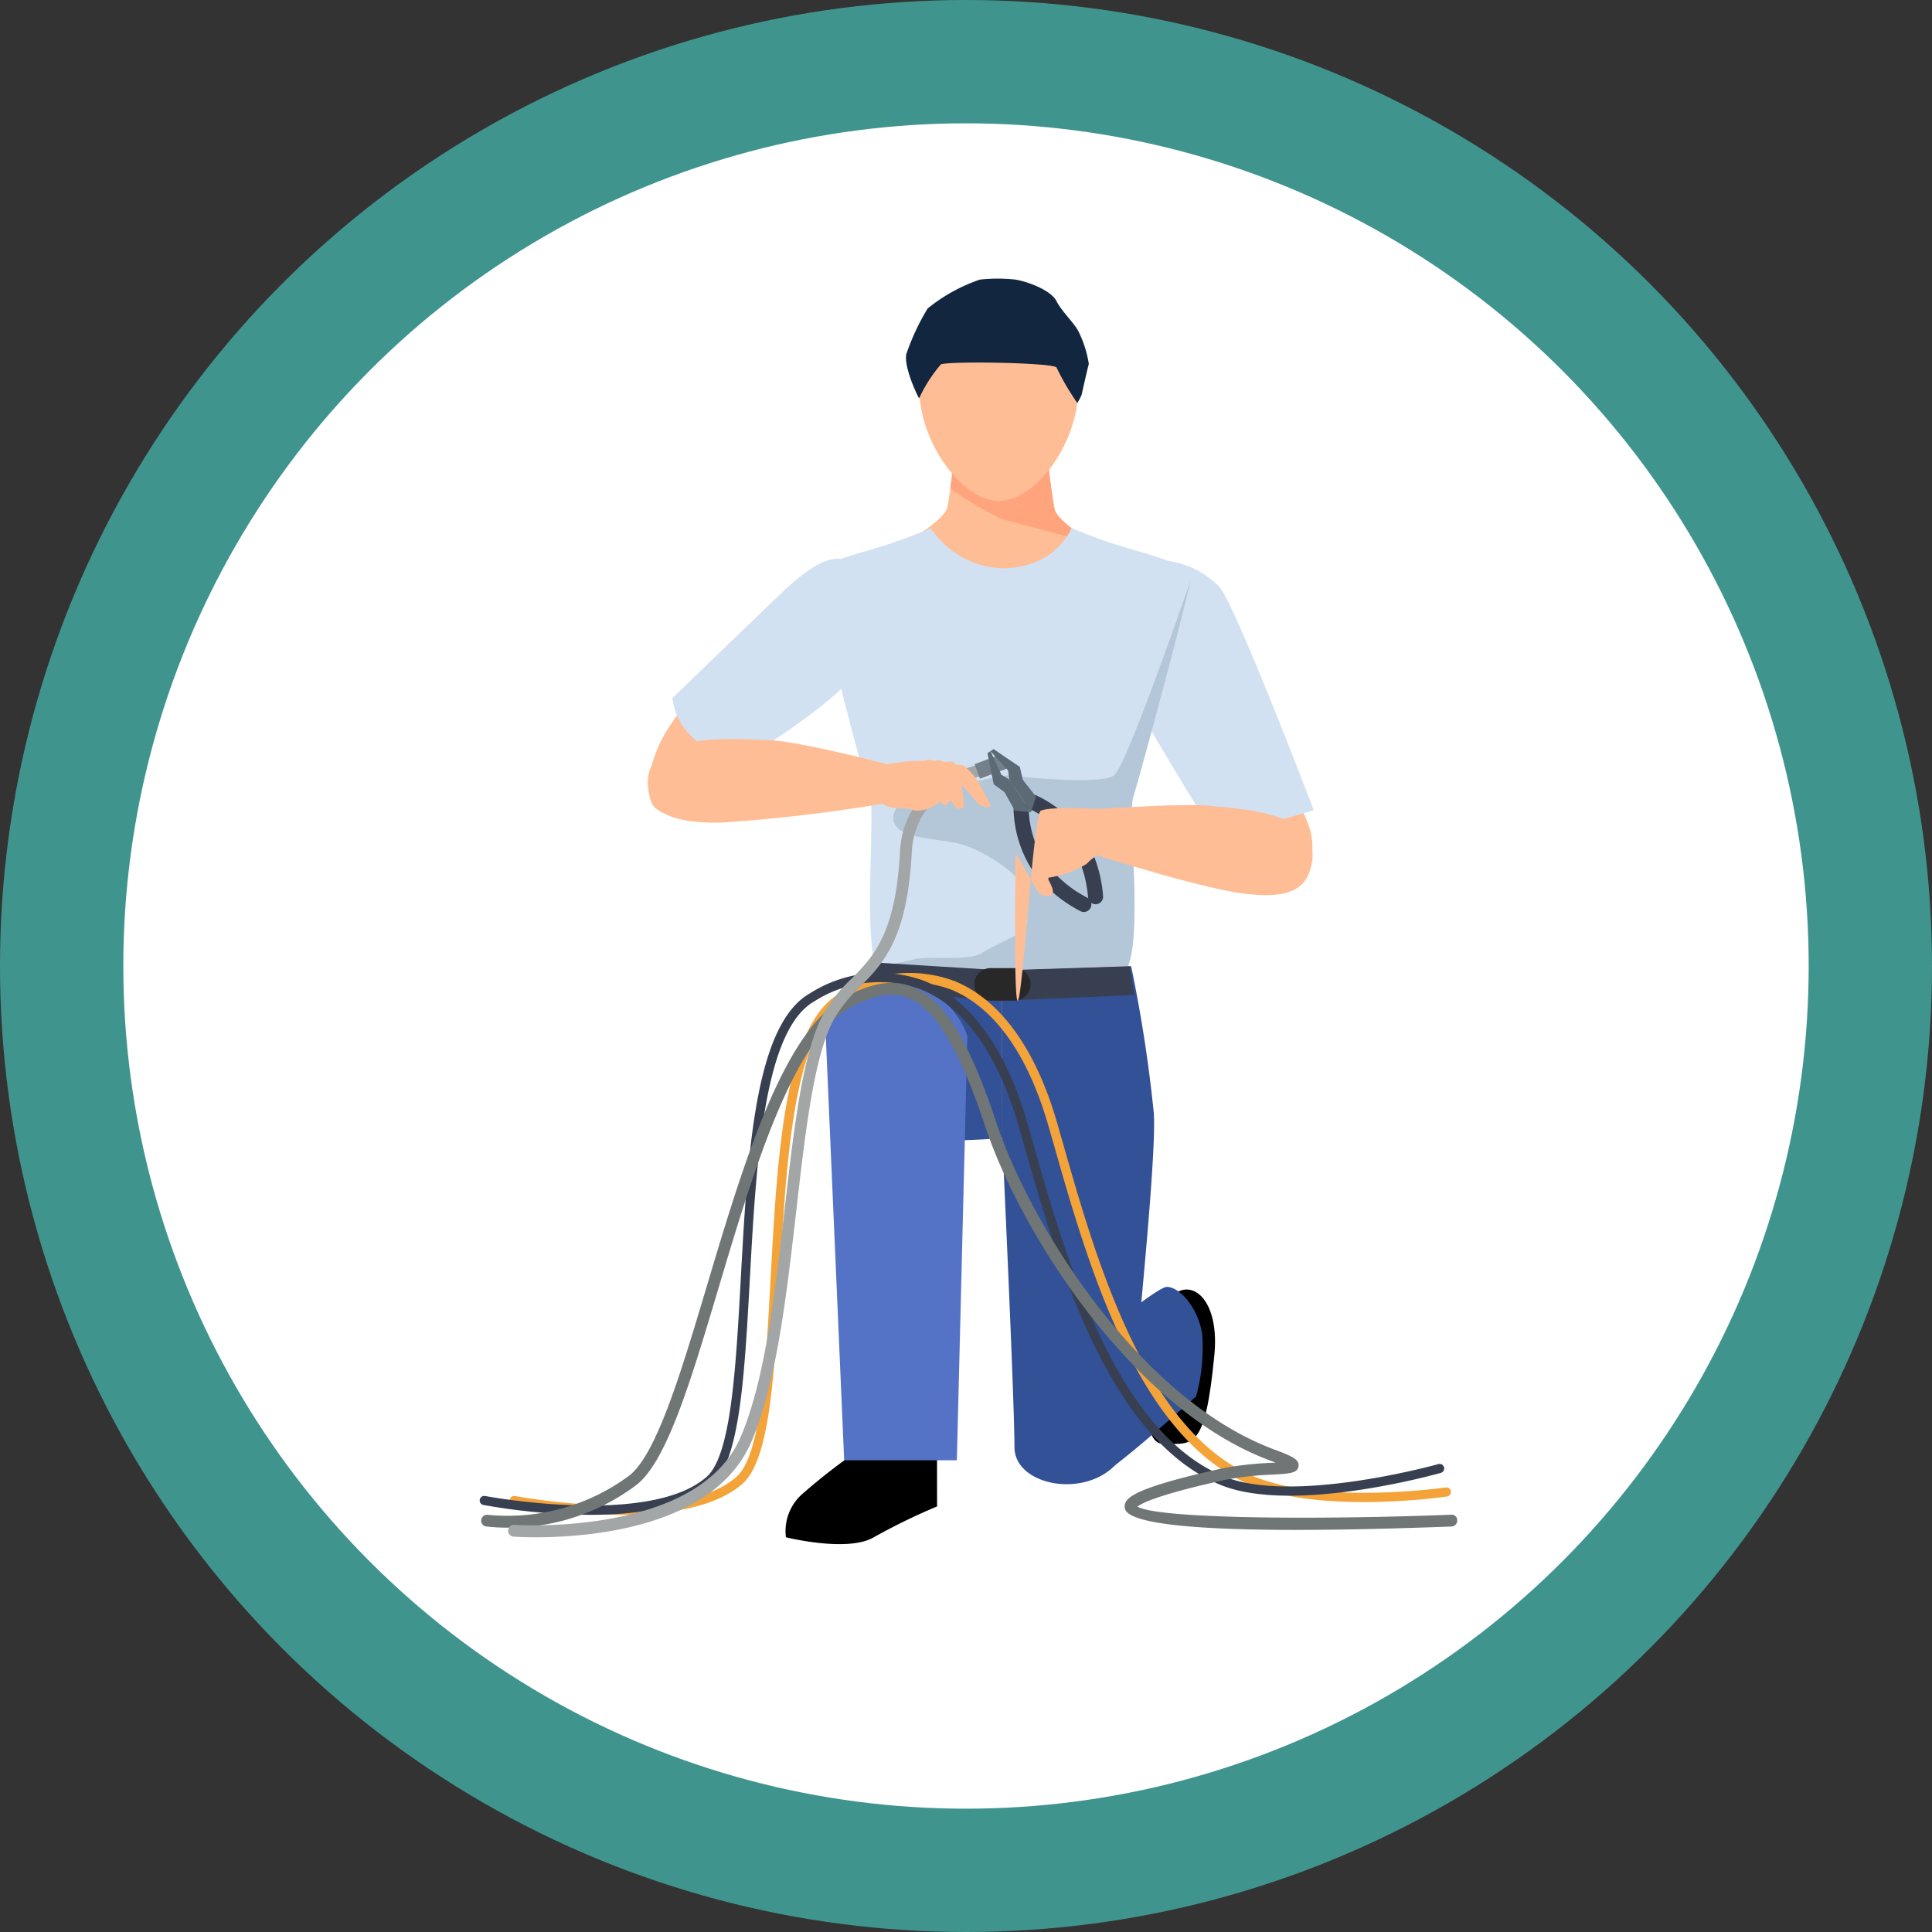 <svg xmlns="http://www.w3.org/2000/svg" xmlns:xlink="http://www.w3.org/1999/xlink" width="141" height="141" viewBox="0 0 141 141">
  <rect x="0" y="0" width="141" height="141" fill="#333333" stroke="none"/>
  <defs>
    <clipPath id="clip-path">
      <rect id="Rectángulo_365878" data-name="Rectángulo 365878" width="71.356" height="92.359" fill="none"/>
    </clipPath>
  </defs>
  <g id="Grupo_1042357" data-name="Grupo 1042357" transform="translate(-731 -10029.667)">
    <circle id="Elipse_8595" data-name="Elipse 8595" cx="70.5" cy="70.5" r="70.5" transform="translate(731 10029.667)" fill="#4adbd1" opacity="0.58"/>
    <circle id="Elipse_8596" data-name="Elipse 8596" cx="61.5" cy="61.5" r="61.5" transform="translate(740 10038.667)" fill="#fff"/>
    <g id="Grupo_1032512" data-name="Grupo 1032512" transform="translate(766 10050)">
      <g id="Grupo_1032511" data-name="Grupo 1032511" transform="translate(0 0)" clip-path="url(#clip-path)">
        <path id="Trazado_782070" data-name="Trazado 782070" d="M36.554,60.185c0,3.754-.138,6.478,1.229,6.482,2.2.007,3.048.473,3.723-6.482.368-3.776-1.4-5.476-2.832-4.518-1.137.758-2.12.764-2.12,4.518" transform="translate(12.12 18.373)"/>
        <path id="Trazado_782071" data-name="Trazado 782071" d="M29.6,64.777c.221-1.571,9.817-9.516,10.761-9.516s2.266,1.51,2.581,3.4a13.207,13.207,0,0,1-.441,4.594s-5.915,5.287-6.8,5.6-6.922,1.726-6.1-4.077" transform="translate(9.791 18.325)" fill="#325196"/>
        <path id="Trazado_782072" data-name="Trazado 782072" d="M22.738,32.077c-1.654-5.059-5.931-13.73-3.437-15.243,3.25-1.973,12.608-3.195,12.608-3.195V13.8s9.441.775,12.7,2.739c2.5,1.506-1.832,10.606-3.472,15.67-.394,1.214-.342,6.661-.184,11.488.039,1.192,1.015,6.667.852,8.931-.048.676-7.687,4.871-9.829,4.982V57.45c-2.143-.1-9.794-4.276-9.845-4.951-.168-2.265.791-7.743.827-8.934.144-4.828.178-10.273-.218-11.488" transform="translate(6.147 4.523)" fill="#ffbd95"/>
        <path id="Trazado_782073" data-name="Trazado 782073" d="M37.646,16.9c1.75-.776,4.048.625,5.44,3.907s1.981,5.674,2.322,6.537c.35.89,2.77,5.9,3.2,7.335s.121,3.579-1.278,4.172c-1.17.5-3.545-1.529-4.995-3.674S32.946,18.982,37.646,16.9" transform="translate(11.996 5.534)" fill="#ffbd95"/>
        <path id="Trazado_782074" data-name="Trazado 782074" d="M25.55,16.125c1.41,1.3,1.043,3.962-1.413,6.548s-4.412,4.08-5.067,4.737c-.676.678-4.3,4.892-5.448,5.862a2.864,2.864,0,0,1-3.866.218c-.921-.876-.483-3.586.905-5.773s11.1-15.071,14.887-11.592" transform="translate(3.074 5.15)" fill="#ffbd95"/>
        <path id="Trazado_782075" data-name="Trazado 782075" d="M23,15.409c-1.08-.318-2.667.754-4.229,2.222s-8.2,7.892-8.2,7.892a4.647,4.647,0,0,0,1.611,2.988,5.231,5.231,0,0,0,3.558,1.519s7.015-4.27,8.2-6.444c.354-.648,2.059-7.3-.939-8.179" transform="translate(3.505 5.091)" fill="#d2e1f1"/>
        <path id="Trazado_782076" data-name="Trazado 782076" d="M38.313,15.482a6.441,6.441,0,0,1,3.679,1.9c1.264,1.566,6.866,16.283,6.866,16.283s-6.6,1.927-6.92,2.027-5.591-8.946-5.591-8.946-.752-9.9,1.967-11.26" transform="translate(12.021 5.134)" fill="#d2e1f1"/>
        <path id="Trazado_782077" data-name="Trazado 782077" d="M26.341,13.947c.213-.964.742-5.731.742-5.731l3.16-.005v.161l3.16-.005s.542,4.766.758,5.73,2.819,2.414,2.819,2.414l-6.725.011v-.161l-6.725.011s2.6-1.459,2.811-2.424" transform="translate(7.803 2.722)" fill="#ffbd95"/>
        <path id="Trazado_782078" data-name="Trazado 782078" d="M25.8,12.6c.2-1.461.435-3.539.507-4.185l.2-.2,2.979-.005V8.37l3.16,0s.543,4.766.759,5.729,2.818,2.416,2.818,2.416H35.91c-3-.795-5.988-1.589-6.39-1.7A27.534,27.534,0,0,1,25.8,12.6Z" transform="translate(8.556 2.722)" fill="#ffa47c"/>
        <path id="Trazado_782079" data-name="Trazado 782079" d="M33.774,38.963c3.951-.019,5.493,2.736,5.4,11.188S37.825,67.77,37.279,69.088s-6.147,1.354-6.7.586-1.948-18.3-1.952-21.043.84-9.648,5.144-9.667" transform="translate(9.494 12.92)" fill="#ffbd95"/>
        <path id="Trazado_782080" data-name="Trazado 782080" d="M38.062,37.687a103.742,103.742,0,0,1,1.657,10.746c.225,3.787-1.649,20.343-1.607,22.165.146,6.413-8.56,5.835-8.565,2.189s-.912-22.854-.912-22.854l-.017-11.938Z" transform="translate(9.49 12.497)" fill="#325196"/>
        <path id="Trazado_782081" data-name="Trazado 782081" d="M18.5,16.925c.358-.74,2.7-1.288,4.8-1.94,1.85-.578,3.5-1.306,3.5-1.306a6.558,6.558,0,0,0,5.139,2.934c4.056,0,5.129-2.948,5.129-2.948s1.658.724,3.507,1.294c2.1.646,4.442,1.188,4.8,1.927s-3.376,15.171-3.8,16.4.674,9.8-.393,12.371l-9.2.3h-.02l-9.2-.273c-.846-2.939.005-11.3-.418-12.529S18.14,17.679,18.5,16.925" transform="translate(6.128 4.531)" fill="#d2e1f1"/>
        <path id="Trazado_782082" data-name="Trazado 782082" d="M22.439,37.544a101.3,101.3,0,0,0-2.687,10.265c-.6,3.653,11.854,2.459,11.854,2.459l-.045-12.234Z" transform="translate(6.543 12.45)" fill="#325196"/>
        <path id="Trazado_782083" data-name="Trazado 782083" d="M29.4,43.777c.884-.554,2.209-1.109,3.013-1.607s.021-2.212.031-3.1S30,36.534,28.34,35.928s-4.533-.38-5.2-1.539,1.1-2.268,1.875-2.269,5.747-1.446,6.521-1.337,6.635.708,7.574-.011S44.7,16.524,44.7,16.524c-1.043,4.543-3.92,15.03-4.188,15.81-.419,1.226.674,9.8-.393,12.371l-9.2.3h-.02l-9.2-.272a27.887,27.887,0,0,0,2.831-.537c.83-.252,3.982.134,4.864-.419" transform="translate(7.198 5.479)" fill="#b4c7d8"/>
        <path id="Trazado_782084" data-name="Trazado 782084" d="M9.232,28.656c.115,1.553,1.032,2.771,5.442,2.675a119.177,119.177,0,0,0,12.858-1.574l-.185-2.511s-7.04-1.887-9.436-1.94-8.979-.714-8.679,3.35" transform="translate(3.058 8.368)" fill="#ffbd95"/>
        <path id="Trazado_782085" data-name="Trazado 782085" d="M40.384,37.754l-9.345.3-9.275-.573-.457,2.085,9.747.7,9.671-.411Z" transform="translate(7.066 12.43)" fill="#373f51"/>
        <path id="Trazado_782086" data-name="Trazado 782086" d="M28.3,40.164h1.739a1.187,1.187,0,1,0,0-2.374H28.3a1.187,1.187,0,0,0,0,2.374" transform="translate(8.991 12.531)" fill="#282828"/>
        <path id="Trazado_782087" data-name="Trazado 782087" d="M50.093,33.276c-.348,1.517-1.376,2.606-5.384,1.972S32,31.73,32,31.73l.561-2.454S40.5,28.67,42.7,28.911s8.3.394,7.394,4.365" transform="translate(10.61 9.568)" fill="#ffbd95"/>
        <path id="Trazado_782088" data-name="Trazado 782088" d="M27.826,64.511,22.517,64A44.349,44.349,0,0,0,18,67.472a3.608,3.608,0,0,0-1.2,3.163s4.506,1.127,6.412,0a45.035,45.035,0,0,1,4.619-2.25Z" transform="translate(5.558 21.224)"/>
        <path id="Trazado_782089" data-name="Trazado 782089" d="M18.975,42.51l1.342,30.947h8.224L29.31,42.51a5.823,5.823,0,0,0-5.478-3.955c-3.653,0-4.856,3.955-4.856,3.955" transform="translate(6.292 12.785)" fill="#5573c6"/>
        <path id="Trazado_782090" data-name="Trazado 782090" d="M35.717,7.834c-.007,4.161-3.156,8.3-5.826,8.3-2.55,0-5.807-4.152-5.8-8.313S26.7.287,29.915.292s5.808,3.382,5.8,7.542" transform="translate(7.989 0.097)" fill="#ffbd95"/>
        <path id="Trazado_782091" data-name="Trazado 782091" d="M9.676,77.606a45.82,45.82,0,0,1-7.767-.722.334.334,0,0,1,.125-.655c.121.024,12.047,2.26,16.174-1.4,1.782-1.578,2.127-7.847,2.49-14.483.5-9.118,1.019-18.543,5.063-20.809a9.439,9.439,0,0,1,8.365-.886c3.325,1.362,5.907,4.922,7.465,10.295l.477,1.665c2.365,8.292,5.939,20.822,13.83,24.161,5.012,2.12,13.981.85,14.07.836a.329.329,0,0,1,.378.281.334.334,0,0,1-.281.378c-.374.055-9.244,1.31-14.427-.883C47.453,71.927,43.826,59.213,41.426,50.8l-.477-1.661c-1.5-5.172-3.947-8.582-7.076-9.866a8.8,8.8,0,0,0-7.789.852c-3.725,2.085-4.254,11.742-4.723,20.263-.389,7.074-.724,13.183-2.712,14.945-2.013,1.784-5.621,2.274-8.974,2.274" transform="translate(0.543 12.616)" fill="#f4a338"/>
        <path id="Trazado_782092" data-name="Trazado 782092" d="M8.039,77.606A45.826,45.826,0,0,1,.27,76.884.334.334,0,0,1,.4,76.229c.12.024,12.051,2.258,16.175-1.4,1.782-1.578,2.125-7.846,2.49-14.483.5-9.116,1.019-18.543,5.061-20.809a9.437,9.437,0,0,1,8.367-.886c3.325,1.362,5.907,4.923,7.465,10.295l.474,1.658C42.793,58.9,46.365,71.438,54.26,74.776c4.988,2.112,15.609-.844,15.717-.874a.332.332,0,0,1,.178.641c-.443.125-10.946,3.049-16.155.846-8.188-3.462-11.813-16.18-14.212-24.6l-.475-1.654c-1.5-5.171-3.947-8.582-7.076-9.866a8.807,8.807,0,0,0-7.79.852c-3.725,2.085-4.254,11.743-4.722,20.263C19.336,67.461,19,73.57,17.013,75.332,15,77.116,11.392,77.606,8.039,77.606" transform="translate(0 12.616)" fill="#373f51"/>
        <path id="Trazado_782093" data-name="Trazado 782093" d="M59.635,78.523c-6.847,0-12.42-.378-12.577-1.6-.087-.672.388-1.4,7.04-2.874a23.26,23.26,0,0,1,3.633-.419l.336-.02c-.113-.044-.24-.092-.385-.145-10-3.7-18.208-16.541-20.837-24.474-1.83-5.522-3.593-8.473-5.55-9.285-1.1-.458-2.354-.282-4.053.569-4.33,2.167-7.253,11.958-9.833,20.6-2.024,6.786-3.775,12.646-5.99,14.364A15.493,15.493,0,0,1,.454,78.273a.43.43,0,1,1,.127-.851,14.886,14.886,0,0,0,10.311-2.863c2-1.549,3.792-7.562,5.694-13.93,2.629-8.8,5.607-18.785,10.271-21.118,1.944-.973,3.412-1.157,4.767-.6,2.236.928,4.1,3.954,6.038,9.81,2.575,7.77,10.581,20.332,20.32,23.937,1.4.518,1.824.754,1.754,1.221-.075.5-.586.531-1.955.61a22.563,22.563,0,0,0-3.5.4c-4.815,1.068-6.006,1.694-6.3,1.931,1.416.867,12.564.991,22.894.594a.4.4,0,0,1,.446.413.43.43,0,0,1-.411.446c-3.71.141-7.671.246-11.279.246" transform="translate(0.029 12.8)" fill="#707575"/>
        <path id="Trazado_782094" data-name="Trazado 782094" d="M24.329,8.747c-.257-.453-1.123-2.38-.932-3.246a16.954,16.954,0,0,1,1.553-3.32A12.339,12.339,0,0,1,28.764.073a11.876,11.876,0,0,1,2.6,0c.943.153,2.6.8,2.979,1.553s1.312,1.625,1.617,2.229a8.257,8.257,0,0,1,.755,2.378c-.076.226-.494,2.113-.533,2.264a3.667,3.667,0,0,1-.31.579,18.567,18.567,0,0,1-1.506-2.57c-.036-.378-7.962-.5-8.453-.24a10.56,10.56,0,0,0-1.587,2.477" transform="translate(7.75 0)" fill="#12263f"/>
        <path id="Trazado_782095" data-name="Trazado 782095" d="M3.6,83.047c-.923,0-1.526-.04-1.638-.048a.43.43,0,0,1,.063-.858c.129.005,13.367.867,16.5-6.393,1.782-4.127,2.515-10.516,3.225-16.694.676-5.9,1.316-11.469,2.847-14.244a11.172,11.172,0,0,1,2.024-2.523c1.587-1.6,3.228-3.264,3.542-9.264.289-5.517,6.065-6.433,6.124-6.442a.43.43,0,0,1,.127.851c-.21.032-5.14.83-5.392,5.637-.332,6.328-2.089,8.1-3.79,9.823a10.312,10.312,0,0,0-1.883,2.333c-1.449,2.627-2.08,8.117-2.747,13.929-.715,6.241-1.455,12.693-3.289,16.935C16.6,82.377,7.4,83.047,3.6,83.047" transform="translate(0.519 8.813)" fill="#a3a6a6"/>
        <rect id="Rectángulo_365877" data-name="Rectángulo 365877" width="2.068" height="1.128" transform="translate(36.124 35.439) rotate(-20.582)" fill="#74808a"/>
        <path id="Trazado_782096" data-name="Trazado 782096" d="M35.039,36.282a.553.553,0,0,1-.551-.522,9.1,9.1,0,0,0-1.261-3.934A7.63,7.63,0,0,0,30.24,29.34a.554.554,0,0,1,.434-1.019,8.677,8.677,0,0,1,3.472,2.894A10.026,10.026,0,0,1,35.589,35.7a.55.55,0,0,1-.519.582h-.031" transform="translate(9.917 9.377)" fill="#373f51"/>
        <path id="Trazado_782097" data-name="Trazado 782097" d="M34.4,36.708a.542.542,0,0,1-.242-.056,10.077,10.077,0,0,1-3.571-3.071,8.665,8.665,0,0,1-1.32-4.324.553.553,0,0,1,1.105,0A7.661,7.661,0,0,0,31.5,32.97a9.027,9.027,0,0,0,3.136,2.689.553.553,0,0,1-.242,1.049" transform="translate(9.705 9.518)" fill="#373f51"/>
        <path id="Trazado_782098" data-name="Trazado 782098" d="M28.639,28.022l.929,1.663,1.182.108-1.462-2.2Z" transform="translate(9.497 9.149)" fill="#5b6a75"/>
        <path id="Trazado_782099" data-name="Trazado 782099" d="M29.134,28.928l-.843-.61-.455-2.27.222-.148.795,1.724.579.345.352.527Z" transform="translate(9.231 8.588)" fill="#5b6a75"/>
        <path id="Trazado_782100" data-name="Trazado 782100" d="M29.776,27.267l1.173,1.5L30.588,29.9l-1.462-2.2Z" transform="translate(9.659 9.042)" fill="#5b6a75"/>
        <path id="Trazado_782101" data-name="Trazado 782101" d="M30.377,28.1l-.234-1.013-1.916-1.3L28,25.937l1.281,1.4.093.67.35.527Z" transform="translate(9.286 8.551)" fill="#5b6a75"/>
        <path id="Trazado_782102" data-name="Trazado 782102" d="M35.4,29.094s-3.416-.236-4.183.125-2.081,28.76-1.838,3.192c0-.374,1.5,2.687,1.755,2.831s.788.394.948,0-.483-1.111-.269-1.147a7.791,7.791,0,0,0,2.758-1,3.714,3.714,0,0,1,1.041-.79Z" transform="translate(9.733 9.623)" fill="#ffbd95"/>
        <path id="Trazado_782103" data-name="Trazado 782103" d="M24.034,26.594l-.742-.039a1.635,1.635,0,1,0-.173,3.265l.74.041a1.636,1.636,0,0,0,.174-3.268" transform="translate(7.153 8.805)" fill="#ffbd95"/>
        <path id="Trazado_782104" data-name="Trazado 782104" d="M22.657,26.643a10.1,10.1,0,0,1,2.19-.2c.132,0,.336-.071.467-.068.107,0,.3.076.407.079s.184-.052.278-.049c.125,0,.284.123.4.127s.3-.037.394-.043c.374-.02.372.237.487.242a2.278,2.278,0,0,1,.525.051,5.175,5.175,0,0,1,1.257,1.5c.077.225.8,1.382.7,1.479s-.633.136-1.105-.443-1.08-1.246-1.016-1.093a6.354,6.354,0,0,1,.177,1.459c-.015.246-.278.285-.477.234-.117-.029-.475-.625-.475-.625s-.292.406-.4.387c-.362-.063-.487-.582-.582-.738-.08-.129-.23.427-.385.382-.574-.162-.562-1.621-1.153-1.525-.3.051-1.538-.313-1.7-1.165" transform="translate(7.513 8.747)" fill="#ffbd95"/>
        <path id="Trazado_782105" data-name="Trazado 782105" d="M26.632,28.187c.011-.461-.435-.141-.981.016s-1.89.51-2.028.507-1.1.012-1.1.012a3.706,3.706,0,0,0,1.882.84c.96.045,2.216-.81,2.229-1.376" transform="translate(7.468 9.268)" fill="#ffbd95"/>
      </g>
    </g>
  </g>
</svg>

